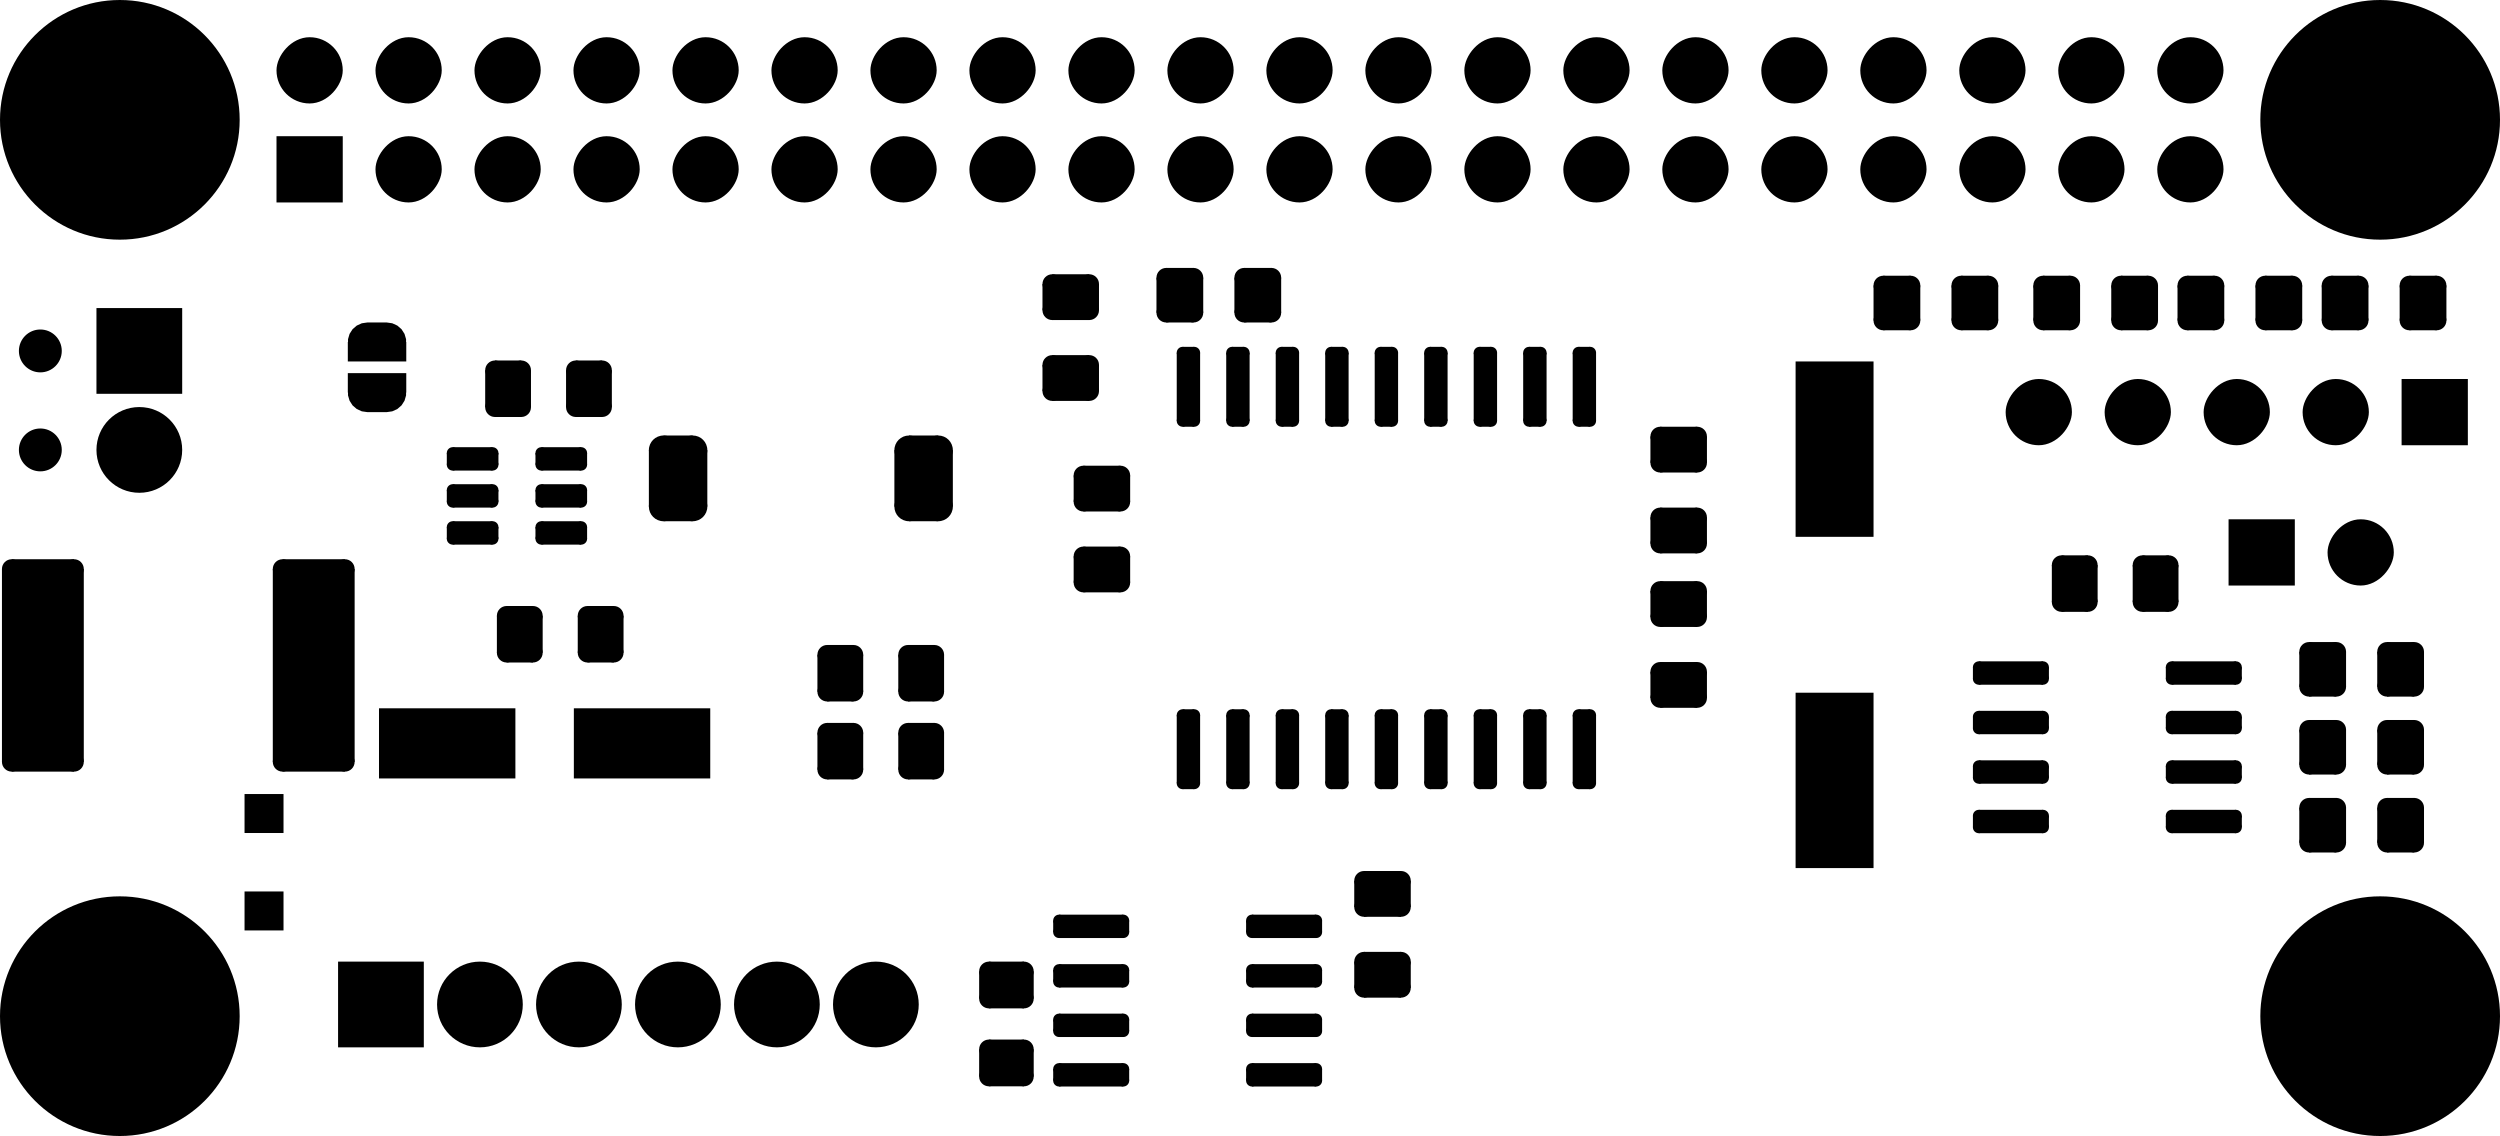 <svg version="1.1" xmlns="http://www.w3.org/2000/svg" xmlns:xlink="http://www.w3.org/1999/xlink" stroke-linecap="round" stroke-linejoin="round" stroke-width="0" fill-rule="evenodd" width="64.15mm" height="29.15mm" viewBox="40425 -79575 64150 29150" id="Q1QDKiN8NC_XtSLFhweq"><defs><g id="Q1QDKiN8NC_XtSLFhweq_pad-10"><polygon points="350,450 -350,450 -350,-450 350,-450"/><circle cx="350" cy="450" r="250"/><circle cx="-350" cy="450" r="250"/><circle cx="-350" cy="-450" r="250"/><circle cx="350" cy="-450" r="250"/><polygon points="350,200 -350,200 -350,700 350,700"/><polygon points="-100,450 -100,-450 -600,-450 -600,450"/><polygon points="-350,-700 350,-700 350,-200 -350,-200"/><polygon points="600,-450 600,450 100,450 100,-450"/></g><g id="Q1QDKiN8NC_XtSLFhweq_pad-11"><polygon points="475,-337.5 475,337.5 -475,337.5 -475,-337.5"/><circle cx="475" cy="-337.5" r="250"/><circle cx="475" cy="337.5" r="250"/><circle cx="-475" cy="337.5" r="250"/><circle cx="-475" cy="-337.5" r="250"/><polygon points="725,-337.5 725,337.5 225,337.5 225,-337.5"/><polygon points="475,87.5 -475,87.5 -475,587.5 475,587.5"/><polygon points="-225,337.5 -225,-337.5 -725,-337.5 -725,337.5"/><polygon points="-475,-587.5 475,-587.5 475,-87.5 -475,-87.5"/></g><g id="Q1QDKiN8NC_XtSLFhweq_pad-12"><polygon points="-475,337.5 -475,-337.5 475,-337.5 475,337.5"/><circle cx="-475" cy="337.5" r="250"/><circle cx="-475" cy="-337.5" r="250"/><circle cx="475" cy="-337.5" r="250"/><circle cx="475" cy="337.5" r="250"/><polygon points="-225,337.5 -225,-337.5 -725,-337.5 -725,337.5"/><polygon points="-475,-587.5 475,-587.5 475,-87.5 -475,-87.5"/><polygon points="725,-337.5 725,337.5 225,337.5 225,-337.5"/><polygon points="475,87.5 -475,87.5 -475,587.5 475,587.5"/></g><g id="Q1QDKiN8NC_XtSLFhweq_pad-13"><polygon points="150,-875 150,875 -150,875 -150,-875"/><circle cx="150" cy="-875" r="150"/><circle cx="150" cy="875" r="150"/><circle cx="-150" cy="875" r="150"/><circle cx="-150" cy="-875" r="150"/><polygon points="300,-875 300,875 0,875 0,-875"/><polygon points="150,725 -150,725 -150,1025 150,1025"/><polygon points="0,875 0,-875 -300,-875 -300,875"/><polygon points="-150,-1025 150,-1025 150,-725 -150,-725"/></g><g id="Q1QDKiN8NC_XtSLFhweq_pad-14"><polygon points="825,150 -825,150 -825,-150 825,-150"/><circle cx="825" cy="150" r="150"/><circle cx="-825" cy="150" r="150"/><circle cx="-825" cy="-150" r="150"/><circle cx="825" cy="-150" r="150"/><polygon points="825,0 -825,0 -825,300 825,300"/><polygon points="-675,150 -675,-150 -975,-150 -975,150"/><polygon points="-825,-300 825,-300 825,0 -825,0"/><polygon points="975,-150 975,150 675,150 675,-150"/></g><circle cx="0" cy="0" r="3075" id="Q1QDKiN8NC_XtSLFhweq_pad-15"/><g id="Q1QDKiN8NC_XtSLFhweq_pad-16"><polygon points="337.5,475 -337.5,475 -337.5,-475 337.5,-475"/><circle cx="337.5" cy="475" r="250"/><circle cx="-337.5" cy="475" r="250"/><circle cx="-337.5" cy="-475" r="250"/><circle cx="337.5" cy="-475" r="250"/><polygon points="337.5,225 -337.5,225 -337.5,725 337.5,725"/><polygon points="-87.5,475 -87.5,-475 -587.5,-475 -587.5,475"/><polygon points="-337.5,-725 337.5,-725 337.5,-225 -337.5,-225"/><polygon points="587.5,-475 587.5,475 87.5,475 87.5,-475"/></g><rect x="-850" y="-850" width="1700" height="1700" id="Q1QDKiN8NC_XtSLFhweq_pad-17"/><rect x="-850" y="-850" width="1700" height="1700" rx="850" ry="850" id="Q1QDKiN8NC_XtSLFhweq_pad-18"/><g id="Q1QDKiN8NC_XtSLFhweq_pad-19"><polygon points="-825,-150 825,-150 825,150 -825,150"/><circle cx="-825" cy="-150" r="150"/><circle cx="825" cy="-150" r="150"/><circle cx="825" cy="150" r="150"/><circle cx="-825" cy="150" r="150"/><polygon points="-825,-300 825,-300 825,0 -825,0"/><polygon points="975,-150 975,150 675,150 675,-150"/><polygon points="825,0 -825,0 -825,300 825,300"/><polygon points="-675,150 -675,-150 -975,-150 -975,150"/></g><rect x="-1000" y="-2250" width="2000" height="4500" id="Q1QDKiN8NC_XtSLFhweq_pad-20"/><rect x="-1100" y="-1100" width="2200" height="2200" id="Q1QDKiN8NC_XtSLFhweq_pad-21"/><circle cx="0" cy="0" r="1100" id="Q1QDKiN8NC_XtSLFhweq_pad-22"/><g id="Q1QDKiN8NC_XtSLFhweq_pad-23"><polygon points="-799.999,-2474.999 799.999,-2474.999 799.999,2474.999 -799.999,2474.999"/><circle cx="-799.999" cy="-2474.999" r="250.001"/><circle cx="799.999" cy="-2474.999" r="250.001"/><circle cx="799.999" cy="2474.999" r="250.001"/><circle cx="-799.999" cy="2474.999" r="250.001"/><polygon points="-799.999,-2725 799.999,-2725 799.999,-2224.998 -799.999,-2224.998"/><polygon points="1050,-2474.999 1050,2474.999 549.998,2474.999 549.998,-2474.999"/><polygon points="799.999,2224.998 -799.999,2224.998 -799.999,2725 799.999,2725"/><polygon points="-549.998,2474.999 -549.998,-2474.999 -1050,-2474.999 -1050,2474.999"/></g><circle cx="0" cy="0" r="550" id="Q1QDKiN8NC_XtSLFhweq_pad-24"/><g id="Q1QDKiN8NC_XtSLFhweq_pad-25"><polygon points="-350,-450 350,-450 350,450 -350,450"/><circle cx="-350" cy="-450" r="250"/><circle cx="350" cy="-450" r="250"/><circle cx="350" cy="450" r="250"/><circle cx="-350" cy="450" r="250"/><polygon points="-350,-700 350,-700 350,-200 -350,-200"/><polygon points="600,-450 600,450 100,450 100,-450"/><polygon points="350,200 -350,200 -350,700 350,700"/><polygon points="-100,450 -100,-450 -600,-450 -600,450"/></g><g id="Q1QDKiN8NC_XtSLFhweq_pad-26"><polygon points="-375,-725 375,-725 375,725 -375,725"/><circle cx="-375" cy="-725" r="375"/><circle cx="375" cy="-725" r="375"/><circle cx="375" cy="725" r="375"/><circle cx="-375" cy="725" r="375"/><polygon points="-375,-1100 375,-1100 375,-350 -375,-350"/><polygon points="750,-725 750,725 0,725 0,-725"/><polygon points="375,350 -375,350 -375,1100 375,1100"/><polygon points="0,725 0,-725 -750,-725 -750,725"/></g><g id="Q1QDKiN8NC_XtSLFhweq_pad-27"><polygon points="-512.5,-150 512.5,-150 512.5,150 -512.5,150"/><circle cx="-512.5" cy="-150" r="150"/><circle cx="512.5" cy="-150" r="150"/><circle cx="512.5" cy="150" r="150"/><circle cx="-512.5" cy="150" r="150"/><polygon points="-512.5,-300 512.5,-300 512.5,0 -512.5,0"/><polygon points="662.5,-150 662.5,150 362.5,150 362.5,-150"/><polygon points="512.5,0 -512.5,0 -512.5,300 512.5,300"/><polygon points="-362.5,150 -362.5,-150 -662.5,-150 -662.5,150"/></g><rect x="-1750" y="-900" width="3500" height="1800" id="Q1QDKiN8NC_XtSLFhweq_pad-28"/><g id="Q1QDKiN8NC_XtSLFhweq_pad-29"><polygon points="-337.5,-475 337.5,-475 337.5,475 -337.5,475"/><circle cx="-337.5" cy="-475" r="250"/><circle cx="337.5" cy="-475" r="250"/><circle cx="337.5" cy="475" r="250"/><circle cx="-337.5" cy="475" r="250"/><polygon points="-337.5,-725 337.5,-725 337.5,-225 -337.5,-225"/><polygon points="587.5,-475 587.5,475 87.5,475 87.5,-475"/><polygon points="337.5,225 -337.5,225 -337.5,725 337.5,725"/><polygon points="-87.5,475 -87.5,-475 -587.5,-475 -587.5,475"/></g><rect x="-500" y="-500" width="1000" height="1000" id="Q1QDKiN8NC_XtSLFhweq_pad-30"/><g id="Q1QDKiN8NC_XtSLFhweq_pad-31"><polygon points="450,-350 450,350 -450,350 -450,-350"/><circle cx="450" cy="-350" r="250"/><circle cx="450" cy="350" r="250"/><circle cx="-450" cy="350" r="250"/><circle cx="-450" cy="-350" r="250"/><polygon points="700,-350 700,350 200,350 200,-350"/><polygon points="450,100 -450,100 -450,600 450,600"/><polygon points="-200,350 -200,-350 -700,-350 -700,350"/><polygon points="-450,-600 450,-600 450,-100 -450,-100"/></g><polygon points="-750,-500 -750,0 -744.911,0 -744.911,71.157 -704.816,207.708 -627.875,327.43 -520.32,420.627 -390.866,479.746 -250,500 250,500 390.866,479.746 520.32,420.627 627.875,327.43 704.816,207.708 744.911,71.157 744.911,0 750,0 750,-500 -750,-500" id="Q1QDKiN8NC_XtSLFhweq_pad-32"/><polygon points="744.911,0 744.911,-71.157 704.816,-207.708 627.875,-327.43 520.32,-420.627 390.866,-479.746 250,-500 -250,-500 -390.866,-479.746 -520.32,-420.627 -627.875,-327.43 -704.816,-207.708 -744.911,-71.157 -744.911,0 -750,0 -750,500 750,500 750,0 744.911,0" id="Q1QDKiN8NC_XtSLFhweq_pad-33"/></defs><g transform="translate(0,-130000) scale(1,-1)" fill="currentColor" stroke="currentColor"><use xlink:href="#Q1QDKiN8NC_XtSLFhweq_pad-10" x="102025" y="-71600"/><use xlink:href="#Q1QDKiN8NC_XtSLFhweq_pad-10" x="100025" y="-71600"/><use xlink:href="#Q1QDKiN8NC_XtSLFhweq_pad-10" x="102025" y="-69600"/><use xlink:href="#Q1QDKiN8NC_XtSLFhweq_pad-10" x="100025" y="-69600"/><use xlink:href="#Q1QDKiN8NC_XtSLFhweq_pad-11" x="83500" y="-64037.5"/><use xlink:href="#Q1QDKiN8NC_XtSLFhweq_pad-11" x="83500" y="-61962.5"/><use xlink:href="#Q1QDKiN8NC_XtSLFhweq_pad-12" x="75900" y="-73362.5"/><use xlink:href="#Q1QDKiN8NC_XtSLFhweq_pad-12" x="75900" y="-75437.5"/><use xlink:href="#Q1QDKiN8NC_XtSLFhweq_pad-10" x="72700" y="-58000"/><use xlink:href="#Q1QDKiN8NC_XtSLFhweq_pad-10" x="70700" y="-58000"/><use xlink:href="#Q1QDKiN8NC_XtSLFhweq_pad-13" x="70920" y="-69650"/><use xlink:href="#Q1QDKiN8NC_XtSLFhweq_pad-13" x="72190" y="-69650"/><use xlink:href="#Q1QDKiN8NC_XtSLFhweq_pad-13" x="73460" y="-69650"/><use xlink:href="#Q1QDKiN8NC_XtSLFhweq_pad-13" x="74730" y="-69650"/><use xlink:href="#Q1QDKiN8NC_XtSLFhweq_pad-13" x="76000" y="-69650"/><use xlink:href="#Q1QDKiN8NC_XtSLFhweq_pad-13" x="77270" y="-69650"/><use xlink:href="#Q1QDKiN8NC_XtSLFhweq_pad-13" x="78540" y="-69650"/><use xlink:href="#Q1QDKiN8NC_XtSLFhweq_pad-13" x="79810" y="-69650"/><use xlink:href="#Q1QDKiN8NC_XtSLFhweq_pad-13" x="81080" y="-69650"/><use xlink:href="#Q1QDKiN8NC_XtSLFhweq_pad-13" x="81080" y="-60350"/><use xlink:href="#Q1QDKiN8NC_XtSLFhweq_pad-13" x="79810" y="-60350"/><use xlink:href="#Q1QDKiN8NC_XtSLFhweq_pad-13" x="78540" y="-60350"/><use xlink:href="#Q1QDKiN8NC_XtSLFhweq_pad-13" x="77270" y="-60350"/><use xlink:href="#Q1QDKiN8NC_XtSLFhweq_pad-13" x="76000" y="-60350"/><use xlink:href="#Q1QDKiN8NC_XtSLFhweq_pad-13" x="74730" y="-60350"/><use xlink:href="#Q1QDKiN8NC_XtSLFhweq_pad-13" x="73460" y="-60350"/><use xlink:href="#Q1QDKiN8NC_XtSLFhweq_pad-13" x="72190" y="-60350"/><use xlink:href="#Q1QDKiN8NC_XtSLFhweq_pad-13" x="70920" y="-60350"/><use xlink:href="#Q1QDKiN8NC_XtSLFhweq_pad-14" x="73375" y="-78005"/><use xlink:href="#Q1QDKiN8NC_XtSLFhweq_pad-14" x="73375" y="-76735"/><use xlink:href="#Q1QDKiN8NC_XtSLFhweq_pad-14" x="73375" y="-75465"/><use xlink:href="#Q1QDKiN8NC_XtSLFhweq_pad-14" x="73375" y="-74195"/><use xlink:href="#Q1QDKiN8NC_XtSLFhweq_pad-14" x="68425" y="-74195"/><use xlink:href="#Q1QDKiN8NC_XtSLFhweq_pad-14" x="68425" y="-75465"/><use xlink:href="#Q1QDKiN8NC_XtSLFhweq_pad-14" x="68425" y="-76735"/><use xlink:href="#Q1QDKiN8NC_XtSLFhweq_pad-14" x="68425" y="-78005"/><use xlink:href="#Q1QDKiN8NC_XtSLFhweq_pad-15" x="43500" y="-53500"/><use xlink:href="#Q1QDKiN8NC_XtSLFhweq_pad-15" x="43500" y="-76500"/><use xlink:href="#Q1QDKiN8NC_XtSLFhweq_pad-15" x="101500" y="-53500"/><use xlink:href="#Q1QDKiN8NC_XtSLFhweq_pad-15" x="101500" y="-76500"/><use xlink:href="#Q1QDKiN8NC_XtSLFhweq_pad-16" x="95737.5" y="-65400"/><use xlink:href="#Q1QDKiN8NC_XtSLFhweq_pad-16" x="93662.5" y="-65400"/><use xlink:href="#Q1QDKiN8NC_XtSLFhweq_pad-17" x="98460" y="-64600"/><use xlink:href="#Q1QDKiN8NC_XtSLFhweq_pad-18" x="101000" y="-64600"/><use xlink:href="#Q1QDKiN8NC_XtSLFhweq_pad-10" x="102025" y="-67600"/><use xlink:href="#Q1QDKiN8NC_XtSLFhweq_pad-10" x="100025" y="-67600"/><use xlink:href="#Q1QDKiN8NC_XtSLFhweq_pad-19" x="92025" y="-67695"/><use xlink:href="#Q1QDKiN8NC_XtSLFhweq_pad-19" x="92025" y="-68965"/><use xlink:href="#Q1QDKiN8NC_XtSLFhweq_pad-19" x="92025" y="-70235"/><use xlink:href="#Q1QDKiN8NC_XtSLFhweq_pad-19" x="92025" y="-71505"/><use xlink:href="#Q1QDKiN8NC_XtSLFhweq_pad-19" x="96975" y="-71505"/><use xlink:href="#Q1QDKiN8NC_XtSLFhweq_pad-19" x="96975" y="-70235"/><use xlink:href="#Q1QDKiN8NC_XtSLFhweq_pad-19" x="96975" y="-68965"/><use xlink:href="#Q1QDKiN8NC_XtSLFhweq_pad-19" x="96975" y="-67695"/><use xlink:href="#Q1QDKiN8NC_XtSLFhweq_pad-20" x="87500" y="-70450"/><use xlink:href="#Q1QDKiN8NC_XtSLFhweq_pad-20" x="87500" y="-61950"/><use xlink:href="#Q1QDKiN8NC_XtSLFhweq_pad-21" x="50200" y="-76200"/><use xlink:href="#Q1QDKiN8NC_XtSLFhweq_pad-22" x="52740" y="-76200"/><use xlink:href="#Q1QDKiN8NC_XtSLFhweq_pad-22" x="55280" y="-76200"/><use xlink:href="#Q1QDKiN8NC_XtSLFhweq_pad-22" x="57820" y="-76200"/><use xlink:href="#Q1QDKiN8NC_XtSLFhweq_pad-22" x="60360" y="-76200"/><use xlink:href="#Q1QDKiN8NC_XtSLFhweq_pad-22" x="62900" y="-76200"/><use xlink:href="#Q1QDKiN8NC_XtSLFhweq_pad-23" x="41525" y="-67500"/><use xlink:href="#Q1QDKiN8NC_XtSLFhweq_pad-23" x="48475" y="-67500"/><use xlink:href="#Q1QDKiN8NC_XtSLFhweq_pad-24" x="41460" y="-59430"/><use xlink:href="#Q1QDKiN8NC_XtSLFhweq_pad-24" x="41460" y="-61970"/><use xlink:href="#Q1QDKiN8NC_XtSLFhweq_pad-21" x="44000" y="-59430"/><use xlink:href="#Q1QDKiN8NC_XtSLFhweq_pad-22" x="44000" y="-61970"/><use xlink:href="#Q1QDKiN8NC_XtSLFhweq_pad-12" x="67900" y="-58050"/><use xlink:href="#Q1QDKiN8NC_XtSLFhweq_pad-12" x="67900" y="-60125"/><use xlink:href="#Q1QDKiN8NC_XtSLFhweq_pad-12" x="68700" y="-62962.5"/><use xlink:href="#Q1QDKiN8NC_XtSLFhweq_pad-12" x="68700" y="-65037.5"/><use xlink:href="#Q1QDKiN8NC_XtSLFhweq_pad-17" x="102900" y="-61000"/><use xlink:href="#Q1QDKiN8NC_XtSLFhweq_pad-18" x="100360" y="-61000"/><use xlink:href="#Q1QDKiN8NC_XtSLFhweq_pad-18" x="97820" y="-61000"/><use xlink:href="#Q1QDKiN8NC_XtSLFhweq_pad-18" x="95280" y="-61000"/><use xlink:href="#Q1QDKiN8NC_XtSLFhweq_pad-18" x="92740" y="-61000"/><use xlink:href="#Q1QDKiN8NC_XtSLFhweq_pad-25" x="93200" y="-58200"/><use xlink:href="#Q1QDKiN8NC_XtSLFhweq_pad-25" x="95200" y="-58200"/><use xlink:href="#Q1QDKiN8NC_XtSLFhweq_pad-25" x="96900" y="-58200"/><use xlink:href="#Q1QDKiN8NC_XtSLFhweq_pad-25" x="98900" y="-58200"/><use xlink:href="#Q1QDKiN8NC_XtSLFhweq_pad-25" x="100600" y="-58200"/><use xlink:href="#Q1QDKiN8NC_XtSLFhweq_pad-25" x="102600" y="-58200"/><use xlink:href="#Q1QDKiN8NC_XtSLFhweq_pad-16" x="64062.5" y="-69700"/><use xlink:href="#Q1QDKiN8NC_XtSLFhweq_pad-16" x="61987.5" y="-69700"/><use xlink:href="#Q1QDKiN8NC_XtSLFhweq_pad-26" x="57825" y="-62700"/><use xlink:href="#Q1QDKiN8NC_XtSLFhweq_pad-26" x="64125" y="-62700"/><use xlink:href="#Q1QDKiN8NC_XtSLFhweq_pad-27" x="52552.5" y="-62200"/><use xlink:href="#Q1QDKiN8NC_XtSLFhweq_pad-27" x="52552.5" y="-63150"/><use xlink:href="#Q1QDKiN8NC_XtSLFhweq_pad-27" x="52552.5" y="-64100"/><use xlink:href="#Q1QDKiN8NC_XtSLFhweq_pad-27" x="54827.5" y="-64100"/><use xlink:href="#Q1QDKiN8NC_XtSLFhweq_pad-27" x="54827.5" y="-63150"/><use xlink:href="#Q1QDKiN8NC_XtSLFhweq_pad-27" x="54827.5" y="-62200"/><use xlink:href="#Q1QDKiN8NC_XtSLFhweq_pad-16" x="64062.5" y="-67700"/><use xlink:href="#Q1QDKiN8NC_XtSLFhweq_pad-16" x="61987.5" y="-67700"/><use xlink:href="#Q1QDKiN8NC_XtSLFhweq_pad-28" x="56900" y="-69500"/><use xlink:href="#Q1QDKiN8NC_XtSLFhweq_pad-28" x="51900" y="-69500"/><use xlink:href="#Q1QDKiN8NC_XtSLFhweq_pad-29" x="53762.5" y="-66700"/><use xlink:href="#Q1QDKiN8NC_XtSLFhweq_pad-29" x="55837.5" y="-66700"/><use xlink:href="#Q1QDKiN8NC_XtSLFhweq_pad-10" x="91100" y="-58200"/><use xlink:href="#Q1QDKiN8NC_XtSLFhweq_pad-10" x="89100" y="-58200"/><use xlink:href="#Q1QDKiN8NC_XtSLFhweq_pad-30" x="47200" y="-71300"/><use xlink:href="#Q1QDKiN8NC_XtSLFhweq_pad-30" x="47200" y="-73800"/><use xlink:href="#Q1QDKiN8NC_XtSLFhweq_pad-29" x="53462.5" y="-60400"/><use xlink:href="#Q1QDKiN8NC_XtSLFhweq_pad-29" x="55537.5" y="-60400"/><use xlink:href="#Q1QDKiN8NC_XtSLFhweq_pad-31" x="66250" y="-77700"/><use xlink:href="#Q1QDKiN8NC_XtSLFhweq_pad-31" x="66250" y="-75700"/><use xlink:href="#Q1QDKiN8NC_XtSLFhweq_pad-12" x="83500" y="-65925"/><use xlink:href="#Q1QDKiN8NC_XtSLFhweq_pad-12" x="83500" y="-68000"/><use xlink:href="#Q1QDKiN8NC_XtSLFhweq_pad-32" x="50100" y="-59200"/><use xlink:href="#Q1QDKiN8NC_XtSLFhweq_pad-33" x="50100" y="-60500"/><use xlink:href="#Q1QDKiN8NC_XtSLFhweq_pad-17" x="48370" y="-54770"/><use xlink:href="#Q1QDKiN8NC_XtSLFhweq_pad-18" x="48370" y="-52230"/><use xlink:href="#Q1QDKiN8NC_XtSLFhweq_pad-18" x="50910" y="-54770"/><use xlink:href="#Q1QDKiN8NC_XtSLFhweq_pad-18" x="50910" y="-52230"/><use xlink:href="#Q1QDKiN8NC_XtSLFhweq_pad-18" x="53450" y="-54770"/><use xlink:href="#Q1QDKiN8NC_XtSLFhweq_pad-18" x="53450" y="-52230"/><use xlink:href="#Q1QDKiN8NC_XtSLFhweq_pad-18" x="55990" y="-54770"/><use xlink:href="#Q1QDKiN8NC_XtSLFhweq_pad-18" x="55990" y="-52230"/><use xlink:href="#Q1QDKiN8NC_XtSLFhweq_pad-18" x="58530" y="-54770"/><use xlink:href="#Q1QDKiN8NC_XtSLFhweq_pad-18" x="58530" y="-52230"/><use xlink:href="#Q1QDKiN8NC_XtSLFhweq_pad-18" x="61070" y="-54770"/><use xlink:href="#Q1QDKiN8NC_XtSLFhweq_pad-18" x="61070" y="-52230"/><use xlink:href="#Q1QDKiN8NC_XtSLFhweq_pad-18" x="63610" y="-54770"/><use xlink:href="#Q1QDKiN8NC_XtSLFhweq_pad-18" x="63610" y="-52230"/><use xlink:href="#Q1QDKiN8NC_XtSLFhweq_pad-18" x="66150" y="-54770"/><use xlink:href="#Q1QDKiN8NC_XtSLFhweq_pad-18" x="66150" y="-52230"/><use xlink:href="#Q1QDKiN8NC_XtSLFhweq_pad-18" x="68690" y="-54770"/><use xlink:href="#Q1QDKiN8NC_XtSLFhweq_pad-18" x="68690" y="-52230"/><use xlink:href="#Q1QDKiN8NC_XtSLFhweq_pad-18" x="71230" y="-54770"/><use xlink:href="#Q1QDKiN8NC_XtSLFhweq_pad-18" x="71230" y="-52230"/><use xlink:href="#Q1QDKiN8NC_XtSLFhweq_pad-18" x="73770" y="-54770"/><use xlink:href="#Q1QDKiN8NC_XtSLFhweq_pad-18" x="73770" y="-52230"/><use xlink:href="#Q1QDKiN8NC_XtSLFhweq_pad-18" x="76310" y="-54770"/><use xlink:href="#Q1QDKiN8NC_XtSLFhweq_pad-18" x="76310" y="-52230"/><use xlink:href="#Q1QDKiN8NC_XtSLFhweq_pad-18" x="78850" y="-54770"/><use xlink:href="#Q1QDKiN8NC_XtSLFhweq_pad-18" x="78850" y="-52230"/><use xlink:href="#Q1QDKiN8NC_XtSLFhweq_pad-18" x="81390" y="-54770"/><use xlink:href="#Q1QDKiN8NC_XtSLFhweq_pad-18" x="81390" y="-52230"/><use xlink:href="#Q1QDKiN8NC_XtSLFhweq_pad-18" x="83930" y="-54770"/><use xlink:href="#Q1QDKiN8NC_XtSLFhweq_pad-18" x="83930" y="-52230"/><use xlink:href="#Q1QDKiN8NC_XtSLFhweq_pad-18" x="86470" y="-54770"/><use xlink:href="#Q1QDKiN8NC_XtSLFhweq_pad-18" x="86470" y="-52230"/><use xlink:href="#Q1QDKiN8NC_XtSLFhweq_pad-18" x="89010" y="-54770"/><use xlink:href="#Q1QDKiN8NC_XtSLFhweq_pad-18" x="89010" y="-52230"/><use xlink:href="#Q1QDKiN8NC_XtSLFhweq_pad-18" x="91550" y="-54770"/><use xlink:href="#Q1QDKiN8NC_XtSLFhweq_pad-18" x="91550" y="-52230"/><use xlink:href="#Q1QDKiN8NC_XtSLFhweq_pad-18" x="94090" y="-54770"/><use xlink:href="#Q1QDKiN8NC_XtSLFhweq_pad-18" x="94090" y="-52230"/><use xlink:href="#Q1QDKiN8NC_XtSLFhweq_pad-18" x="96630" y="-54770"/><use xlink:href="#Q1QDKiN8NC_XtSLFhweq_pad-18" x="96630" y="-52230"/></g></svg>